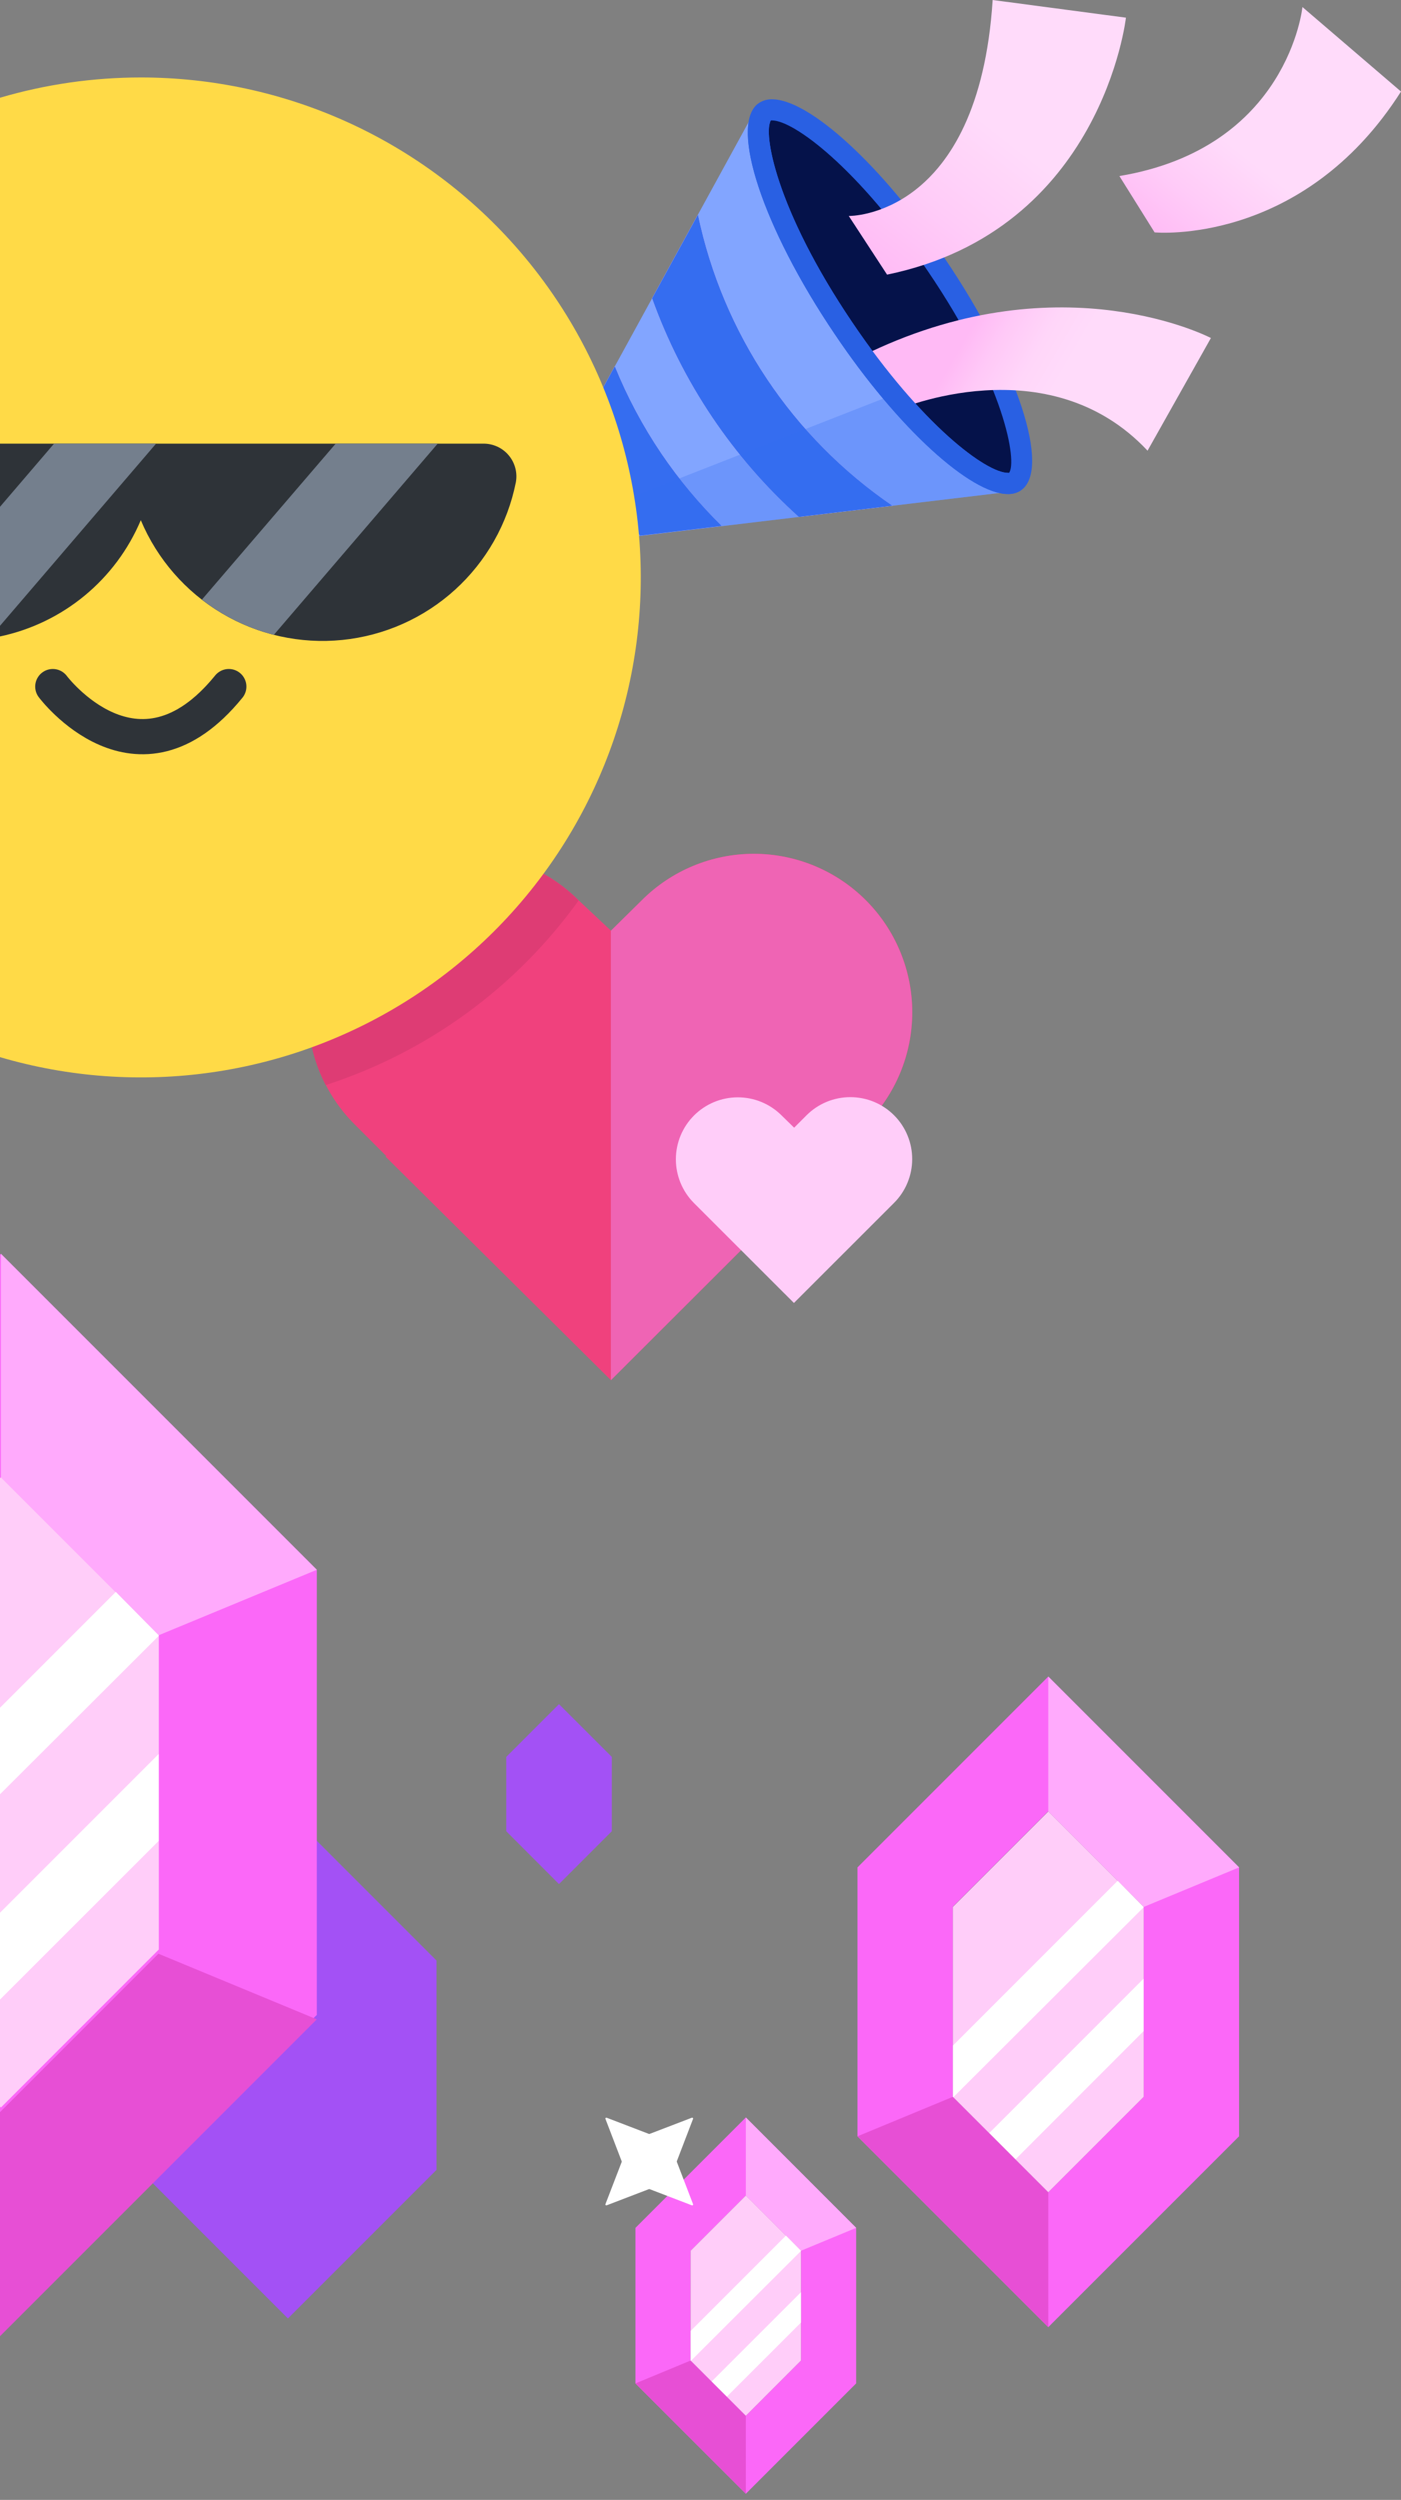 <svg width="199" height="355" viewBox="0 0 199 355" fill="none" xmlns="http://www.w3.org/2000/svg">
<rect x="0" y="0" width="199" height="355" fill="#808080" stroke="none"/>
<path d="M126.42 42.13L107.83 14.61L72.96 78.25L145.01 69.64L126.42 42.13Z" fill="#82A5FF"/>
<path d="M143.17 68.66C139.07 68.66 129.48 60.93 119.8 46.6C114.91 39.36 111.12 32 109.14 26C107.08 19.7 107.6 16.62 108.67 15.89C108.97 15.707 109.319 15.62 109.67 15.64C113.78 15.64 123.37 23.37 133.05 37.7C144.05 53.97 146.94 66.57 144.18 68.44C143.873 68.614 143.521 68.691 143.17 68.66Z" fill="#05124A"/>
<path d="M109.66 17.1C112.76 17.1 121.93 23.9 131.79 38.5C142.79 54.69 144.49 65.59 143.33 67.15H143.17C140.08 67.15 130.9 60.35 121.04 45.75C110.1 29.55 108.35 18.65 109.51 17.1H109.66ZM109.66 14.1C109.013 14.084 108.376 14.262 107.83 14.61C103.48 17.55 108.29 32.24 118.56 47.44C127.56 60.84 137.89 70.16 143.17 70.16C143.822 70.18 144.465 69.998 145.01 69.64C149.35 66.71 144.55 52.01 134.28 36.82C125.22 23.41 114.94 14.1 109.66 14.1Z" fill="#2960E3"/>
<path d="M93.92 64.37C91.299 60.487 89.09 56.342 87.33 52L81.68 62.3C83.005 64.828 84.467 67.282 86.06 69.65C87.57 71.871 89.192 74.014 90.92 76.07L102.52 74.69C99.319 71.543 96.438 68.086 93.92 64.37Z" fill="#FFCDF9"/>
<path d="M113.46 73.41L126.77 71.82C112.565 62.123 102.663 47.305 99.14 30.47L92.62 42.36C96.891 54.275 104.052 64.944 113.46 73.41Z" fill="#FFCDF9"/>
<path d="M93.92 64.37C91.299 60.487 89.09 56.342 87.33 52L81.68 62.3C83.005 64.828 84.467 67.282 86.06 69.65C87.57 71.871 89.192 74.014 90.92 76.07L102.52 74.69C99.319 71.543 96.438 68.086 93.92 64.37Z" fill="#356DF0"/>
<path d="M113.46 73.41L126.77 71.82C112.565 62.123 102.663 47.305 99.14 30.47L92.62 42.36C96.891 54.275 104.052 64.944 113.46 73.41Z" fill="#356DF0"/>
<path opacity="0.28" d="M135 64L127 56L81 74L82.23 77.14L145.01 69.64L135 64Z" fill="#356DF0"/>
<path d="M123.59 50L127.41 58.22C127.41 58.22 148.83 48.89 163 64L172 48C172 48 151 37 123.59 50Z" fill="url(#paint0_linear_325_39553)"/>
<path d="M159 25L164 33C164 33 185 35 199 13L185 1C185 1 183 21 159 25Z" fill="url(#paint1_linear_325_39553)"/>
<path d="M120.56 30.67C120.56 30.67 139 31 141 0L159.93 2.51C159.93 2.51 156.55 32.7 126 39L120.56 30.67Z" fill="url(#paint2_linear_325_39553)"/>
<path d="M143.29 67.15H143.17C140.08 67.15 130.9 60.35 121.04 45.75C110.55 30.23 108.51 19.59 109.39 17.36L107.62 14.77C103.62 18.04 108.46 32.49 118.56 47.43C127.56 60.83 137.89 70.15 143.17 70.15C143.817 70.166 144.454 69.989 145 69.64L143.29 67.15Z" fill="#2960E3"/>
<path d="M123 127.84C120.911 125.749 118.431 124.091 115.701 122.959C112.971 121.828 110.045 121.246 107.09 121.246C104.135 121.246 101.209 121.828 98.479 122.959C95.749 124.091 93.269 125.749 91.18 127.84L86.79 132.17L82.18 127.84C77.96 123.62 72.237 121.25 66.27 121.25C60.303 121.25 54.58 123.62 50.36 127.84C46.14 132.06 43.77 137.783 43.77 143.75C43.77 149.717 46.14 155.44 50.36 159.66L54.86 164.16L54.77 164.25L86.77 195.99L118.57 164.25L118.48 164.16L122.98 159.66C125.072 157.573 126.732 155.093 127.865 152.364C128.998 149.635 129.582 146.709 129.584 143.754C129.586 140.799 129.006 137.872 127.876 135.142C126.746 132.411 125.089 129.93 123 127.84Z" fill="#F0417D"/>
<path d="M118.57 164.25L118.48 164.16L122.98 159.66C125.071 157.571 126.729 155.091 127.86 152.361C128.992 149.631 129.574 146.705 129.574 143.75C129.574 140.795 128.992 137.869 127.86 135.139C126.729 132.409 125.071 129.929 122.98 127.84C120.891 125.749 118.411 124.091 115.681 122.959C112.951 121.828 110.025 121.246 107.07 121.246C104.115 121.246 101.189 121.828 98.459 122.959C95.729 124.091 93.249 125.749 91.16 127.84L86.77 132.17V196L118.57 164.25Z" fill="#EF64B4"/>
<path d="M127 158.38C126.184 157.562 125.214 156.914 124.147 156.471C123.08 156.029 121.936 155.801 120.78 155.801C119.625 155.801 118.481 156.029 117.413 156.471C116.346 156.914 115.376 157.562 114.56 158.38L112.8 160.14L111 158.38C109.347 156.74 107.112 155.822 104.783 155.827C102.455 155.832 100.223 156.76 98.577 158.407C96.931 160.054 96.005 162.286 96.002 164.615C95.999 166.943 96.919 169.178 98.56 170.83L100.32 172.59L112.77 185.03L125.22 172.59L126.98 170.83C127.799 170.014 128.45 169.045 128.894 167.977C129.338 166.91 129.568 165.765 129.57 164.609C129.572 163.453 129.346 162.308 128.905 161.239C128.464 160.17 127.817 159.198 127 158.38Z" fill="#FFCDF9"/>
<path d="M148.9 238.08L121.8 265.18V303.37L148.9 330.47L176 303.37V265.18L148.9 238.08ZM162.45 297.76L148.9 311.31L135.35 297.76V270.76L148.9 257.21L162.45 270.76V297.76Z" fill="#FB68F8"/>
<path d="M148.9 238.08V257.25L162.45 270.8L176 265.18L148.9 238.08Z" fill="#FFAAFC"/>
<path d="M135.35 297.76L121.8 303.37L148.9 330.47V311.31L135.35 297.76Z" fill="#E74FD5"/>
<path d="M135.35 270.8V297.76L148.9 311.31L162.45 297.76V270.8L148.9 257.25L135.35 270.8Z" fill="#FFCDF9"/>
<path d="M162.43 270.81V270.86L135.41 297.82L135.37 297.77V290.47L158.76 267.08L162.43 270.81Z" fill="white"/>
<path d="M162.43 280.99V288.44L144.26 306.62L140.53 302.89L162.43 280.99Z" fill="white"/>
<path d="M62 278.41L40.9 257.31L19.8 278.41V308.14L40.9 329.24L62 308.14V278.41Z" fill="#A351F5"/>
<path d="M86.9 249.49L79.4 242L71.91 249.49V260.05L79.4 267.55L86.9 260.05V249.49Z" fill="#A351F5"/>
<path d="M105.94 300.69L90.26 316.37V338.46L105.94 354.13L121.61 338.46V316.37L105.94 300.69ZM113.77 335.21L105.94 343.05L98.1 335.21V319.62L105.94 311.78L113.77 319.62V335.21Z" fill="#FB68F8"/>
<path d="M105.94 300.69V311.78L113.77 319.62L121.61 316.37L105.94 300.69Z" fill="#FFAAFC"/>
<path d="M98.1 335.21L90.26 338.46L105.94 354.13V343.05L98.1 335.21Z" fill="#E74FD5"/>
<path d="M98.1 319.62V335.21L105.94 343.05L113.77 335.21V319.62L105.94 311.78L98.1 319.62Z" fill="#FFCDF9"/>
<path d="M113.77 319.62V319.65L98.14 335.25L98.11 335.22V331L111.64 317.47L113.77 319.62Z" fill="white"/>
<path d="M113.77 325.51V329.82L103.25 340.33L101.09 338.18L113.77 325.51Z" fill="white"/>
<path d="M88.31 307L86 313C85.99 313.024 85.987 313.05 85.993 313.075C85.998 313.101 86.01 313.124 86.028 313.142C86.046 313.16 86.07 313.173 86.095 313.178C86.12 313.183 86.146 313.18 86.17 313.17L92.17 310.87H92.27L98.27 313.17C98.294 313.18 98.32 313.183 98.345 313.178C98.371 313.173 98.394 313.16 98.412 313.142C98.43 313.124 98.442 313.101 98.448 313.075C98.453 313.05 98.45 313.024 98.44 313L96.14 307C96.13 306.968 96.13 306.933 96.14 306.9L98.44 300.9C98.45 300.876 98.453 300.85 98.448 300.825C98.442 300.8 98.43 300.777 98.412 300.758C98.394 300.74 98.371 300.728 98.345 300.723C98.32 300.718 98.294 300.72 98.27 300.73L92.27 303.03H92.17L86.17 300.73C86.146 300.72 86.12 300.718 86.095 300.723C86.07 300.728 86.046 300.74 86.028 300.758C86.01 300.777 85.998 300.8 85.993 300.825C85.987 300.85 85.99 300.876 86 300.9L88.3 306.9C88.313 306.932 88.317 306.967 88.31 307Z" fill="white"/>
<path d="M82.16 127.84C78.364 124.038 73.334 121.719 67.977 121.303C62.621 120.888 57.292 122.402 52.955 125.573C48.619 128.744 45.56 133.363 44.331 138.593C43.103 143.823 43.788 149.32 46.26 154.09C60.729 149.411 73.32 140.222 82.19 127.87L82.16 127.84Z" fill="#DE3C74"/>
<path d="M0.13 178.05L0 178.18V330.87L0.13 331L45 286.13V222.92L0.13 178.05Z" fill="#FB68F8"/>
<path d="M0.13 178.05V209.78L22.56 232.21L45 222.92L0.13 178.05Z" fill="#FFAAFC"/>
<path d="M0.13 209.78L0 209.91V299.15L0.13 299.28L22.56 276.84V232.21L0.13 209.78Z" fill="#FFCDF9"/>
<path d="M16.45 226.06L0 242.51V254.8L22.54 232.31V232.23L16.45 226.06Z" fill="white"/>
<path d="M0 271.62V283.95L22.54 261.42V249.08L0 271.62Z" fill="white"/>
<path d="M22.5 277.44L45 286.76L0 331.76V299.94L22.5 277.44Z" fill="#E74FD5"/>
<path d="M20 11C13.23 11.002 6.495 11.971 0 13.88L0 150.12C9.766 152.99 20.035 153.726 30.111 152.279C40.186 150.832 49.833 147.235 58.397 141.732C66.96 136.23 74.241 128.951 79.744 120.388C85.248 111.825 88.846 102.179 90.294 92.103C91.743 82.028 91.008 71.759 88.139 61.992C85.271 52.226 80.336 43.19 73.669 35.498C67.002 27.806 58.759 21.638 49.499 17.411C40.24 13.184 30.179 10.998 20 11Z" fill="#FFDA47"/>
<path d="M68.67 63H0V90.38C4.418 89.445 8.544 87.455 12.027 84.58C15.509 81.705 18.245 78.031 20 73.87C22.323 79.394 26.356 84.028 31.508 87.089C36.66 90.151 42.658 91.479 48.62 90.877C54.583 90.276 60.195 87.778 64.632 83.75C69.069 79.722 72.097 74.377 73.27 68.5C73.395 67.827 73.37 67.134 73.196 66.471C73.023 65.808 72.705 65.192 72.265 64.667C71.826 64.141 71.276 63.719 70.654 63.431C70.032 63.143 69.355 62.996 68.67 63Z" fill="#2E3338"/>
<path d="M7.5 97.5C7.5 97.5 19.5 113.5 32.5 97.5" stroke="#2E3338" stroke-width="5" stroke-miterlimit="10" stroke-linecap="round"/>
<path d="M62.17 63H47.68L28.68 85.15C31.707 87.501 35.186 89.203 38.9 90.15L62.17 63Z" fill="#747F8D"/>
<path d="M0 88.87L22.17 63H17.81H7.68L0 71.97V88.87Z" fill="#747F8D"/>
<defs>
<linearGradient id="paint0_linear_325_39553" x1="133.38" y1="43.61" x2="162.68" y2="60.67" gradientUnits="userSpaceOnUse">
<stop offset="0.16" stop-color="#FFBAF5"/>
<stop offset="0.29" stop-color="#FFC9F7"/>
<stop offset="0.45" stop-color="#FFD6F9"/>
<stop offset="0.59" stop-color="#FFDBFA"/>
</linearGradient>
<linearGradient id="paint1_linear_325_39553" x1="161.01" y1="42.14" x2="186.04" y2="10.23" gradientUnits="userSpaceOnUse">
<stop offset="0.2" stop-color="#FFBAF5"/>
<stop offset="0.41" stop-color="#FFCCF8"/>
<stop offset="0.63" stop-color="#FFDBFA"/>
</linearGradient>
<linearGradient id="paint2_linear_325_39553" x1="117.92" y1="47.62" x2="150.5" y2="6.07" gradientUnits="userSpaceOnUse">
<stop offset="0.2" stop-color="#FFBAF5"/>
<stop offset="0.45" stop-color="#FFCCF8"/>
<stop offset="0.71" stop-color="#FFDBFA"/>
</linearGradient>
</defs>
</svg>
